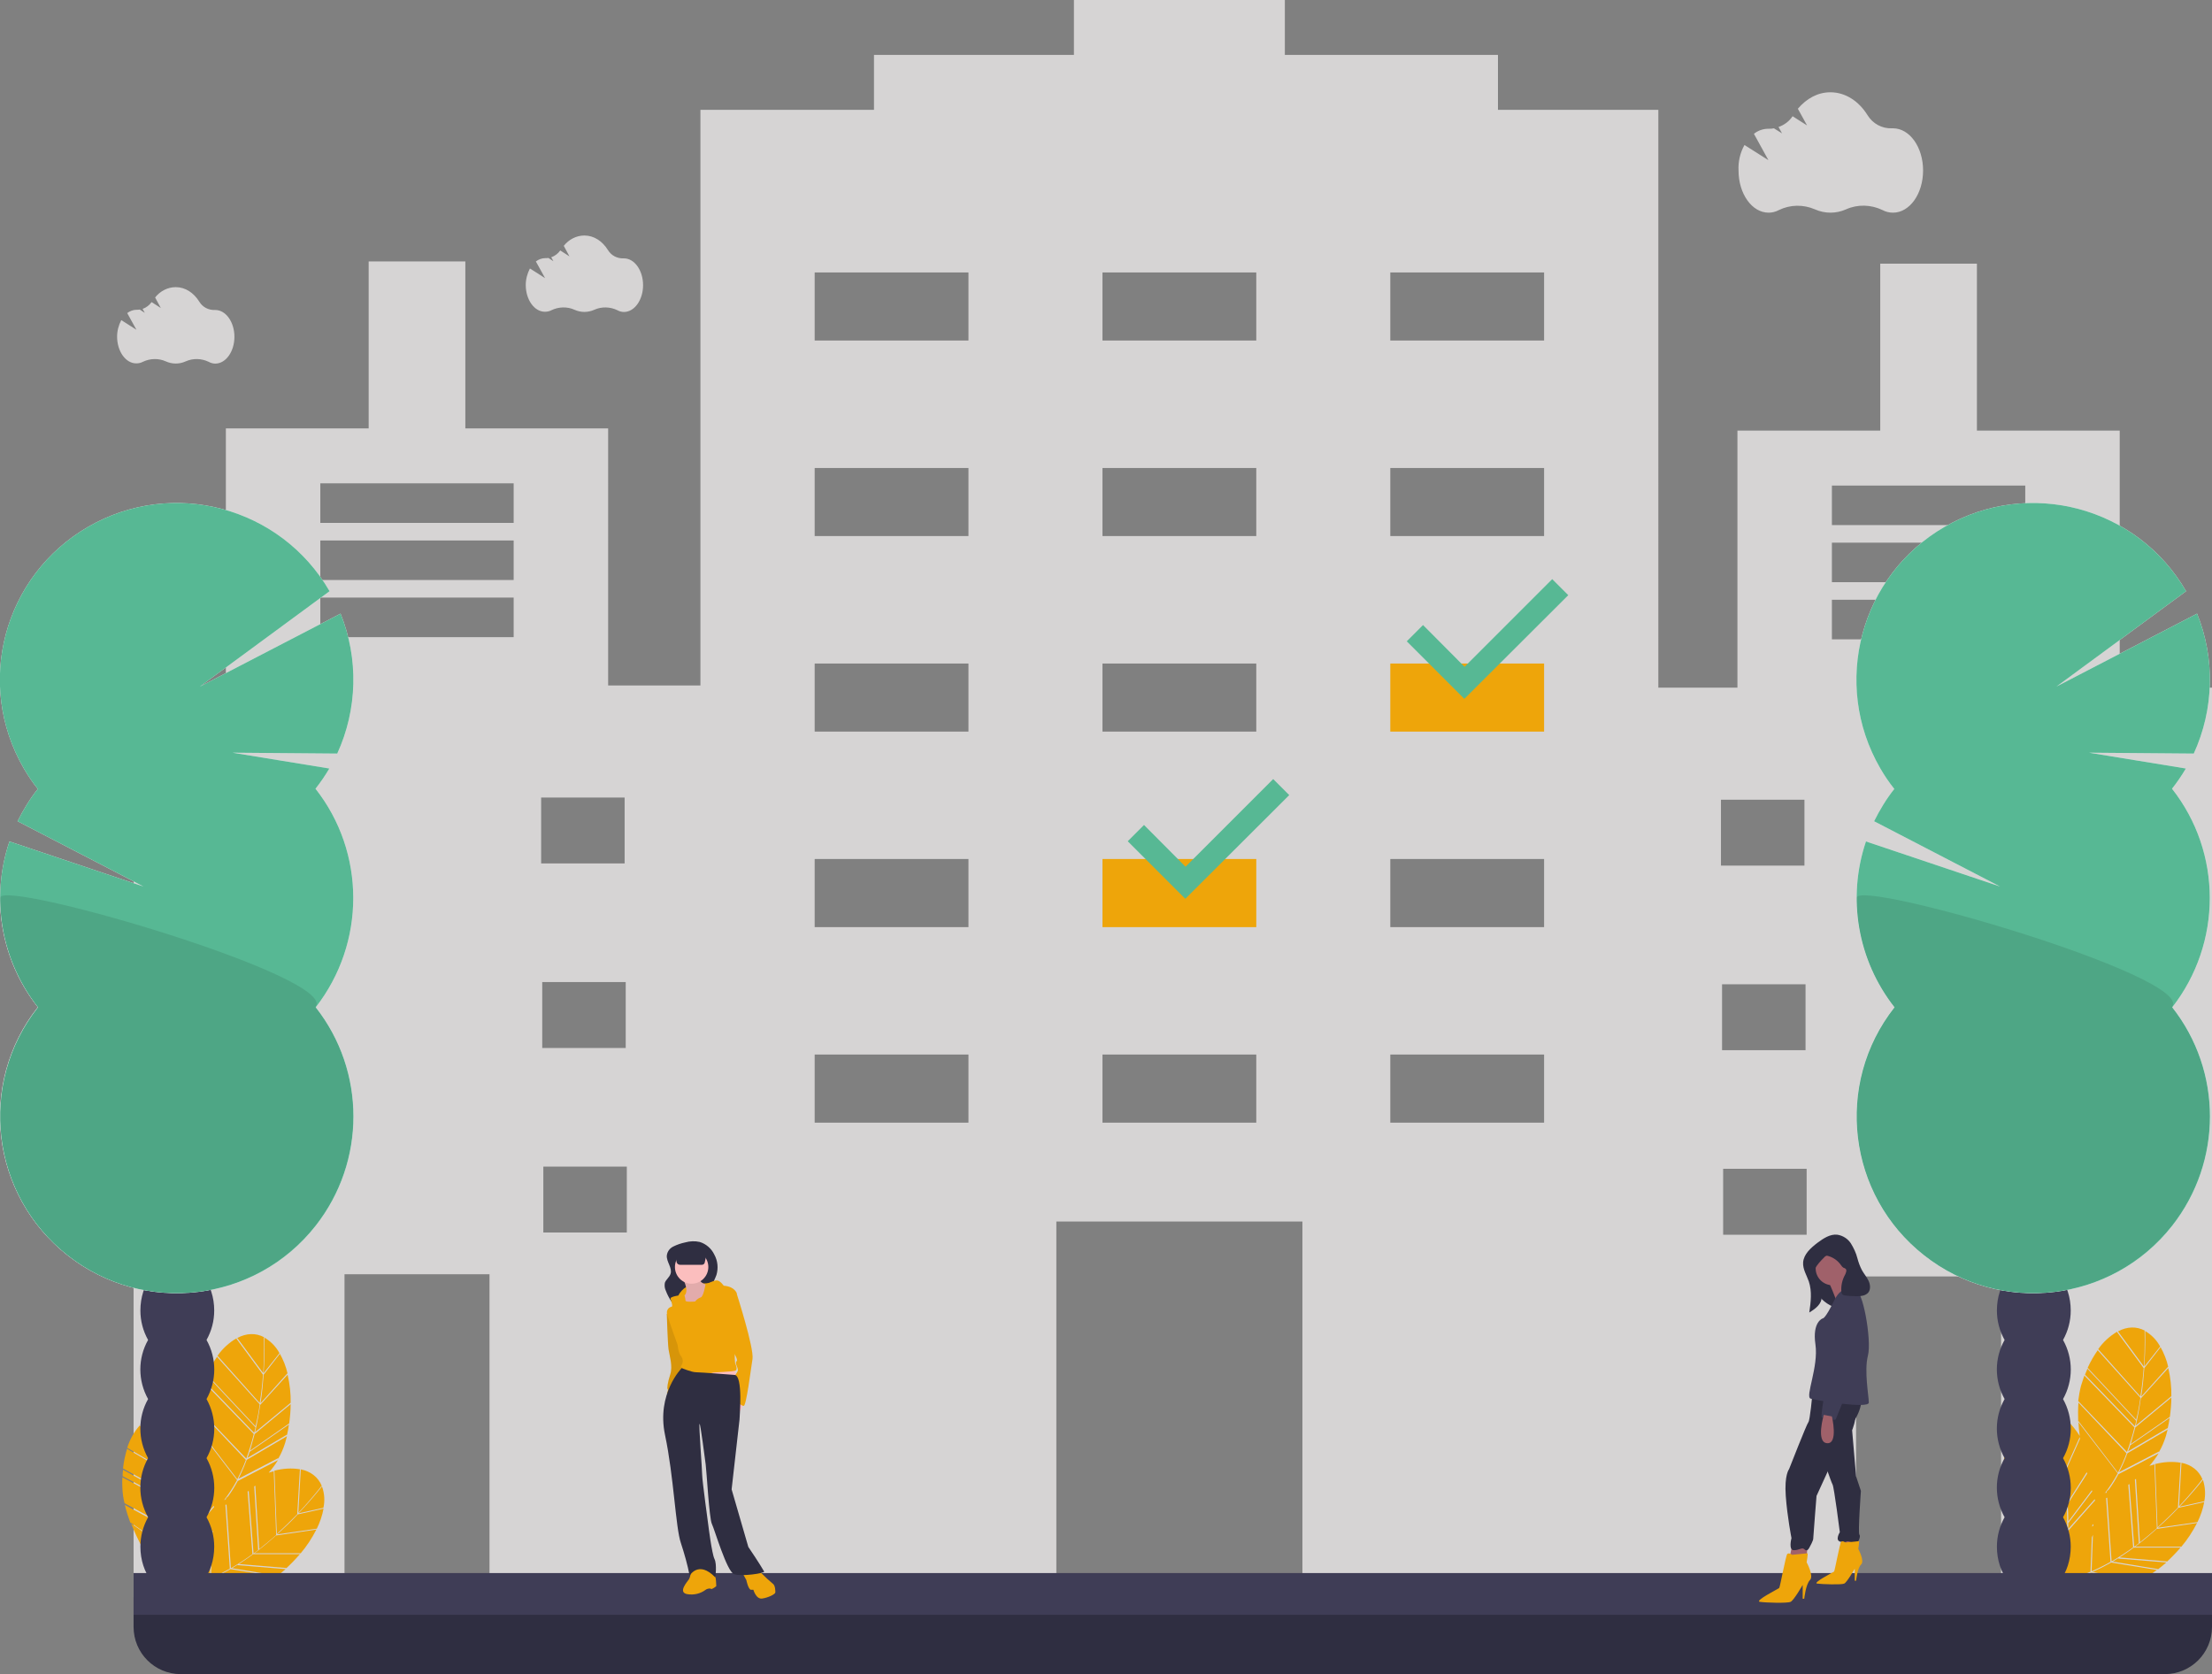 <?xml version="1.0" encoding="utf-8"?>
<!-- Generator: Adobe Illustrator 23.0.3, SVG Export Plug-In . SVG Version: 6.00 Build 0)  -->
<svg version="1.1" id="b4c217a0-9b86-49d5-974d-fd03b0c4b3dd"
	 xmlns="http://www.w3.org/2000/svg" xmlns:xlink="http://www.w3.org/1999/xlink" x="0px" y="0px" viewBox="0 0 1006.8 762"
	 style="enable-background:new 0 0 1006.8 762;" xml:space="preserve">
<rect x="0" y="0" width="1006.8" height="762" fill="#808080" stroke="none"/>
<style type="text/css">
	.st0{fill:#EEA50A;}
	.st1{fill:#D6D4D4;}
	.st2{fill:#2F2E41;}
	.st3{fill:#3F3D56;}
	.st4{opacity:0.1;enable-background:new    ;}
	.st5{fill:#FBBEBE;}
	.st6{fill:#A0616A;}
	.st7{fill:#F2F2F2;}
	.st8{fill:#57B894;}
</style>
<title>apartment rent</title>
<rect x="627.4" y="295" class="st0" width="86" height="55"/>
<rect x="493.4" y="381" class="st0" width="86" height="55"/>
<path class="st1" d="M964.8,313V196h-65v-76h-44v76h-65v117h-36V50h-73V25h-97V0h-96v25h-91v25h-79v262h-42V195h-65v-76h-44v76h-65
	v117h-42v415h96V580h66v147h258V556h112v171h156v1h96V581h66v147h96V313H964.8z M95.3,363h38v30h-38V363z M95.8,447h38v30h-38V447z
	 M134.3,561h-38v-30h38V561z M233.8,290h-88v-18h88V290z M233.8,264h-88v-18h88V264z M233.8,238h-88v-18h88V238z M246.3,363h38v30
	h-38V363z M246.8,447h38v30h-38V447z M285.3,561h-38v-30h38V561z M440.8,511h-70v-31h70V511z M440.8,422h-70v-31h70V422z M440.8,333
	h-70v-31h70V333z M440.8,244h-70v-31h70V244z M440.8,155h-70v-31h70V155z M571.8,511h-70v-31h70V511z M571.8,422h-70v-31h70V422z
	 M571.8,333h-70v-31h70V333z M571.8,244h-70v-31h70V244z M571.8,155h-70v-31h70V155z M702.8,511h-70v-31h70V511z M702.8,422h-70v-31
	h70V422z M702.8,333h-70v-31h70V333z M702.8,244h-70v-31h70V244z M702.8,155h-70v-31h70V155z M783.3,364h38v30h-38V364z M783.8,448
	h38v30h-38V448z M822.3,562h-38v-30h38V562z M921.8,291h-88v-18h88V291z M921.8,265h-88v-18h88V265z M921.8,239h-88v-18h88V239z
	 M934.3,364h38v30h-38V364z M934.8,448h38v30h-38V448z M973.3,562h-38v-30h38V562z"/>
<path class="st0" d="M120,625.7c-0.3,4-0.7,8.4-1.4,13l12.2-13.6l0.1,0.2c-0.7-3.3-2-6.4-3.6-9.3l0.1,0.2L120,625.7z"/>
<path class="st0" d="M120,625l7.2-9.1c-1.5-2.8-3.7-5.1-6.4-6.8c-0.1-0.1-0.3-0.2-0.4-0.2C120.4,609.9,120.6,616.2,120,625z"/>
<path class="st0" d="M113.6,660.8c-0.3,1-0.6,1.9-1,2.8l18-10.6l0,0.3c0.4-1.6,0.7-3.3,0.9-4.9l-18,12.5L113.6,660.8z"/>
<path class="st0" d="M116.1,651.9l16.2-13.4l0,0.3c0.1-4.4-0.4-8.8-1.4-13.1l-12.5,13.8C117.8,643.8,117,648,116.1,651.9z"/>
<path class="st0" d="M118.2,639.2l-19.4-21.6l0.1-0.2c-1.8,2.6-3.4,5.3-4.7,8.2l22.1,23.6C117.2,645.6,117.8,642.3,118.2,639.2z"/>
<path class="st0" d="M94.1,626L94.1,626c0-0.1,0.1-0.2,0.1-0.2L94.1,626z"/>
<path class="st0" d="M93,628.7l-0.1,0.2C92.9,628.8,92.9,628.7,93,628.7L93,628.7z"/>
<path class="st0" d="M116.3,649.7L94.1,626c-0.4,0.9-0.7,1.7-1.1,2.7l22.7,23.5C115.9,651.3,116.1,650.5,116.3,649.7z"/>
<path class="st0" d="M131.6,648.1c0.4-3,0.7-6,0.7-9l-16.4,13.6c-0.7,2.6-1.4,5.2-2.1,7.6l17.8-12.4L131.6,648.1z"/>
<path class="st0" d="M90,649.8l18,23.5c1.5-2.9,2.8-5.8,3.9-8.8L90,641.4c-0.2,2.9-0.2,5.8-0.1,8.7L90,649.8z"/>
<path class="st0" d="M120.1,608.8l0.2-0.1c-3.9-2.1-8.2-1.9-12.3,0.3l11.8,16C120.4,615.5,120.1,608.9,120.1,608.8z"/>
<path class="st0" d="M112,665.2c-1,2.7-2.2,5.4-3.5,7.9l18.1-9.4l0,0.3c1.4-2.3,2.4-4.8,3.2-7.3c0.3-1,0.5-2,0.8-3l-18.2,10.7
	C112.2,664.6,112.1,664.9,112,665.2z"/>
<path class="st0" d="M119.7,625.7l-12.1-16.4l0.1-0.2c-3.4,2-6.4,4.7-8.7,8l19.2,21.5C119,634,119.4,629.6,119.7,625.7z"/>
<path class="st0" d="M112.1,663.9c1.3-3.7,2.5-7.4,3.4-11.2l-22.8-23.6c-0.5,1.5-1,3-1.5,4.6c-0.6,2.3-1,4.6-1.3,7L112.1,663.9
	L112.1,663.9z"/>
<path class="st0" d="M135.5,689.3c-2.7,2.9-5.9,6-9.4,9.1l18.1-2.6l-0.1,0.2c1.5-3,2.6-6.2,3.2-9.5l-0.1,0.2L135.5,689.3z"/>
<path class="st0" d="M146.7,677c-0.1-0.1-0.1-0.3-0.2-0.4c-0.7,0.9-4.5,5.8-10.6,12.2l11.3-2.5C147.9,683.2,147.7,680,146.7,677z"/>
<path class="st0" d="M108.2,712.2c-0.9,0.5-1.7,1.1-2.6,1.6l20.6,3.4l-0.1,0.2c1.3-1,2.6-2.1,3.9-3.2l-21.8-1.8L108.2,712.2z"/>
<path class="st0" d="M115.8,707l21,0l-0.1,0.2c2.9-3.4,5.3-7.1,7.3-11l-18.4,2.7C122.3,701.9,119,704.6,115.8,707z"/>
<path class="st0" d="M108.7,711.9l21.6,1.8l-0.1,0.2c2.2-2,4.3-4.2,6.3-6.5l-21.3,0C113,709.1,110.8,710.5,108.7,711.9z"/>
<path class="st0" d="M82.2,722.6c0.2-0.2,0.3-0.3,0.5-0.5c4.4-0.7,8.7-1.9,12.8-3.7l0.6-15.6c0.2-0.4,0.3-0.8,0.5-1.2L96,718.3
	c3-1.3,5.8-2.7,8.6-4.3l-2-29c0.2-0.1,0.3-0.2,0.5-0.2l2,29l0,0c3.4-2,6.6-4.1,9.8-6.4l-2.2-28.5c0.2-0.1,0.3-0.2,0.5-0.3l2.2,28.5
	c0.7-0.5,1.4-1,2.1-1.6l-1.8-28.9c0.2-0.1,0.3-0.3,0.5-0.4l1.8,28.9c2.8-2.2,5.4-4.4,7.7-6.4l-1.1-29l0.2-0.1
	c-0.8,0.2-1.6,0.5-2.5,0.7c1.6-1.8,3-3.7,4.2-5.7l-18.3,9.5c-1.3,2.4-2.7,4.7-4.3,6.9c-0.3,0.3-0.7,0.6-1,0.9l0,0.3
	c-0.1,0.2-0.3,0.4-0.4,0.6l0-0.5c-0.2,0.2-0.5,0.5-0.7,0.7c2.3-2.9,4.3-6,6.1-9.3l-17.9-23.3c0.1,2.1,0.3,4.2,0.6,6.3
	c-1.7-2.7-3.7-5.2-6-7.3l0.1,0.2l-4.1,11.2c1,3.8,1.9,8.2,2.7,12.8l7.3-16.4c0,0.3,0.1,0.5,0.1,0.8l-7.3,16.4
	c0.7,4.3,1.2,8.5,1.6,12.6l8.8-13.8c0.1,0.2,0.1,0.4,0.2,0.6L85,687.6c0.2,2.7,0.3,5.3,0.3,7.9L96,681.3c0.1,0.2,0.1,0.4,0.2,0.5
	l-10.8,14.3l-0.1-0.1c0,1,0,2-0.1,3l12.1-13.6c0.1,0.2,0.1,0.4,0.2,0.5l-12.3,13.9c0,0.3,0,0.6,0,0.9c-0.1,2.9-0.4,5.8-0.9,8.6
	l1.2-1.2c-0.2,0.5-0.4,0.9-0.6,1.4l-0.7,0.7c-0.1,0.4-0.2,0.9-0.2,1.3c-0.2,0.5-0.5,1.1-0.7,1.6c0.2-1,0.4-2,0.6-3l-24.2-16.6
	c6.3,16.1,18.2,31.5,19,32.5c0.6-1.2,1.2-2.3,1.7-3.6c0.1,0,0.3,0,0.4,0c-0.1,0.1-0.1,0.3-0.2,0.4c-0.1,0-0.2,0-0.2,0
	c0.1,0,0.1,0,0.2,0.1c-0.4,0.8-0.7,1.7-1.1,2.5c0.5-0.5,1.3-1.2,2.3-2.2c5.7,1.5,21,4.6,34.1,0l-20.1-4.4
	C91.3,720.6,86.8,721.9,82.2,722.6z M96.3,697.2l0.5-0.5l0,0.7l-0.5,0.5L96.3,697.2z"/>
<path class="st0" d="M146.3,676.4l0.2,0c-1.7-4.1-5.1-6.7-9.6-7.6l-1.1,19.8C142.3,681.7,146.3,676.4,146.3,676.4z"/>
<path class="st0" d="M104.2,714.6c-2.5,1.4-5.1,2.7-7.8,3.9l19.9,4.3l-0.2,0.2c2.5-0.9,4.9-2.1,7.1-3.6c0.9-0.6,1.7-1.2,2.5-1.8
	l-20.8-3.4C104.7,714.3,104.5,714.5,104.2,714.6z"/>
<path class="st0" d="M126,698.2c3.4-3.1,6.6-6.2,9.3-9l1.2-20.3l0.2-0.1c-3.9-0.7-8-0.4-11.8,0.6L126,698.2z"/>
<path class="st0" d="M84.4,649.2c-2.3-2.2-5.1-3.7-8.2-4.5c-0.1,0-0.3-0.1-0.4-0.1c0.4,1,2.5,7,4.7,15.5L84.4,649.2z"/>
<path class="st0" d="M83,674.1l-25.1-14.6l0-0.3c-0.9,3-1.6,6.1-1.9,9.2l28.3,15.6C84,680.6,83.5,677.2,83,674.1z"/>
<path class="st0" d="M56,669L56,669c0-0.1,0-0.2,0-0.3L56,669z"/>
<path class="st0" d="M55.7,671.9l0,0.3C55.7,672.1,55.7,672,55.7,671.9L55.7,671.9z"/>
<path class="st0" d="M84.4,684.7L56,669c-0.1,0.9-0.2,1.9-0.2,2.9l28.9,15.3C84.5,686.4,84.5,685.5,84.4,684.7z"/>
<path class="st0" d="M84.8,700.1l-28-15.1c0.7,2.8,1.6,5.6,2.6,8.3l0-0.3l24.4,16.8C84.4,706.5,84.7,703.3,84.8,700.1z"/>
<path class="st0" d="M75.4,644.7l0.1-0.1c-4.4-0.8-8.4,0.7-11.6,4l16.2,11.6C77.7,650.9,75.4,644.8,75.4,644.7z"/>
<path class="st0" d="M80.2,660.9L63.7,649l0-0.3c-2.7,3-4.6,6.5-5.8,10.3l24.9,14.5C82.1,668.9,81.2,664.7,80.2,660.9z"/>
<path class="st0" d="M84.8,699.5c0.1-3.9,0.1-7.8-0.2-11.7l-28.9-15.4c-0.1,1.6-0.1,3.2,0,4.8c0.1,2.4,0.4,4.7,1,7L84.8,699.5
	L84.8,699.5z"/>
<path class="st0" d="M976,622.7c-0.3,4-0.7,8.4-1.4,13l12.2-13.6l0.1,0.2c-0.7-3.3-2-6.4-3.6-9.3l0.1,0.2L976,622.7z"/>
<path class="st0" d="M976,622l7.2-9.1c-1.5-2.8-3.7-5.1-6.4-6.8c-0.1-0.1-0.3-0.2-0.4-0.2C976.4,606.9,976.6,613.2,976,622z"/>
<path class="st0" d="M969.6,657.8c-0.3,1-0.6,1.9-1,2.8l18-10.6l0,0.3c0.4-1.6,0.7-3.3,0.9-4.9l-18,12.5L969.6,657.8z"/>
<path class="st0" d="M972.1,648.9l16.2-13.4l0,0.3c0.1-4.4-0.4-8.8-1.4-13.1l-12.5,13.8C973.8,640.8,973,645,972.1,648.9z"/>
<path class="st0" d="M974.2,636.2l-19.4-21.6l0.1-0.2c-1.8,2.6-3.4,5.3-4.7,8.2l22.1,23.6C973.2,642.6,973.8,639.3,974.2,636.2z"/>
<path class="st0" d="M950.1,623L950.1,623c0-0.1,0.1-0.2,0.1-0.2L950.1,623z"/>
<path class="st0" d="M972.3,646.7L950.1,623c-0.4,0.9-0.7,1.7-1.1,2.7l22.7,23.5C971.9,648.3,972.1,647.5,972.3,646.7z"/>
<path class="st0" d="M949,625.7l-0.1,0.2C948.9,625.8,948.9,625.7,949,625.7L949,625.7z"/>
<path class="st0" d="M987.6,645.1c0.4-3,0.7-6,0.7-9l-16.4,13.6c-0.7,2.6-1.4,5.2-2.1,7.6l17.8-12.4L987.6,645.1z"/>
<path class="st0" d="M946,646.8l18,23.5c1.5-2.9,2.8-5.8,3.9-8.8L946,638.4c-0.2,2.9-0.2,5.8-0.1,8.7L946,646.8z"/>
<path class="st0" d="M976.1,605.8l0.2-0.1c-3.9-2.1-8.2-1.9-12.3,0.3l11.8,16C976.4,612.5,976.1,605.9,976.1,605.8z"/>
<path class="st0" d="M968,662.2c-1,2.7-2.2,5.4-3.5,7.9l18.1-9.4l0,0.3c1.4-2.3,2.4-4.8,3.2-7.3c0.3-1,0.5-2,0.8-3l-18.2,10.7
	C968.2,661.6,968.1,661.9,968,662.2z"/>
<path class="st0" d="M975.7,622.7l-12.1-16.4l0.1-0.2c-3.4,2-6.4,4.7-8.7,8l19.2,21.5C975,631,975.4,626.6,975.7,622.7z"/>
<path class="st0" d="M968.1,660.9c1.3-3.7,2.5-7.4,3.4-11.2l-22.8-23.6c-0.5,1.5-1,3-1.5,4.6c-0.6,2.3-1,4.6-1.3,7L968.1,660.9
	L968.1,660.9z"/>
<path class="st0" d="M991.5,686.3c-2.7,2.9-5.9,6-9.4,9.1l18.1-2.6l-0.1,0.2c1.5-3,2.6-6.2,3.2-9.5l-0.1,0.2L991.5,686.3z"/>
<path class="st0" d="M1002.8,674c-0.1-0.1-0.1-0.3-0.2-0.4c-0.7,0.9-4.5,5.8-10.6,12.2l11.3-2.5C1003.9,680.2,1003.7,677,1002.8,674
	z"/>
<path class="st0" d="M964.2,709.2c-0.9,0.5-1.7,1.1-2.6,1.6l20.6,3.4l-0.1,0.2c1.3-1,2.6-2.1,3.9-3.2l-21.8-1.8L964.2,709.2z"/>
<path class="st0" d="M971.8,704l21,0l-0.1,0.2c2.9-3.4,5.3-7.1,7.3-11l-18.4,2.7C978.3,698.9,975,701.6,971.8,704z"/>
<path class="st0" d="M964.7,708.9l21.6,1.8l-0.1,0.2c2.2-2,4.3-4.2,6.3-6.5l-21.3,0C969,706.1,966.8,707.5,964.7,708.9z"/>
<path class="st0" d="M938.2,719.6c0.2-0.2,0.3-0.3,0.5-0.5c4.4-0.7,8.7-1.9,12.8-3.7l0.6-15.6c0.2-0.4,0.3-0.8,0.5-1.2l-0.6,16.6
	c3-1.3,5.8-2.7,8.6-4.3l-2-29c0.2-0.1,0.3-0.2,0.5-0.2l2,29l0,0c3.4-2,6.6-4.1,9.8-6.4l-2.2-28.5c0.2-0.1,0.3-0.2,0.5-0.3l2.2,28.5
	c0.7-0.5,1.4-1,2.1-1.6l-1.8-28.9c0.2-0.1,0.3-0.3,0.5-0.4l1.8,28.9c2.8-2.2,5.4-4.4,7.7-6.4l-1.1-29l0.2-0.1
	c-0.8,0.2-1.6,0.5-2.5,0.7c1.6-1.8,3-3.7,4.2-5.7l-18.3,9.5c-1.3,2.4-2.7,4.7-4.3,6.9c-0.3,0.3-0.7,0.6-1,0.9l0,0.3
	c-0.1,0.2-0.3,0.4-0.4,0.6l0-0.5c-0.2,0.2-0.5,0.5-0.7,0.7c2.3-2.9,4.3-6,6.1-9.3l-17.9-23.3c0.1,2.1,0.3,4.2,0.6,6.3
	c-1.7-2.7-3.7-5.2-6-7.3l0.1,0.2l-4.1,11.2c1,3.8,1.9,8.2,2.7,12.8l7.3-16.4c0,0.3,0.1,0.5,0.1,0.8l-7.3,16.4
	c0.7,4.3,1.2,8.5,1.6,12.6l8.8-13.8c0.1,0.2,0.1,0.4,0.2,0.6l-8.9,13.9c0.2,2.7,0.3,5.3,0.3,7.9l10.7-14.2c0.1,0.2,0.1,0.4,0.2,0.5
	l-10.8,14.3l-0.1-0.1c0,1,0,2-0.1,3l12.1-13.6c0.1,0.2,0.1,0.4,0.2,0.5l-12.3,13.9c0,0.3,0,0.6,0,0.9c-0.1,2.9-0.4,5.8-0.9,8.6
	l1.2-1.2c-0.2,0.5-0.4,0.9-0.6,1.4l-0.7,0.7c-0.1,0.4-0.2,0.9-0.2,1.3c-0.2,0.5-0.5,1.1-0.7,1.6c0.2-1,0.4-2,0.6-3l-24.2-16.6
	c6.3,16.1,18.2,31.5,19,32.5c0.6-1.2,1.2-2.3,1.7-3.6c0.1,0,0.3,0,0.4,0c-0.1,0.1-0.1,0.3-0.2,0.4c-0.1,0-0.2,0-0.2,0
	c0.1,0,0.1,0,0.2,0.1c-0.4,0.8-0.7,1.7-1.1,2.5c0.5-0.5,1.3-1.2,2.3-2.2c5.7,1.5,21,4.6,34.1,0l-20.1-4.4
	C947.3,717.6,942.8,718.9,938.2,719.6z M952.3,694.2l0.5-0.5l0,0.7l-0.5,0.5L952.3,694.2z"/>
<path class="st0" d="M1002.3,673.4l0.2,0c-1.7-4.1-5.1-6.7-9.6-7.6l-1.1,19.8C998.3,678.7,1002.3,673.4,1002.3,673.4z"/>
<path class="st0" d="M960.2,711.6c-2.5,1.4-5.1,2.7-7.8,3.9l19.9,4.3l-0.2,0.2c2.5-0.9,4.9-2.1,7.1-3.6c0.9-0.6,1.7-1.2,2.5-1.8
	l-20.8-3.4C960.7,711.3,960.5,711.5,960.2,711.6z"/>
<path class="st0" d="M982,695.2c3.4-3.1,6.6-6.2,9.3-9l1.2-20.3l0.2-0.1c-3.9-0.7-8-0.4-11.8,0.6L982,695.2z"/>
<path class="st0" d="M940.4,646.2c-2.3-2.2-5.1-3.7-8.2-4.5c-0.1,0-0.3-0.1-0.4-0.1c0.4,1,2.5,7,4.7,15.5L940.4,646.2z"/>
<path class="st0" d="M939,671.1l-25.1-14.6l0-0.3c-0.9,3-1.6,6.1-1.9,9.2l28.3,15.6C940,677.6,939.5,674.2,939,671.1z"/>
<path class="st0" d="M911.7,668.9l0,0.3C911.7,669.1,911.7,669,911.7,668.9L911.7,668.9z"/>
<path class="st0" d="M912,666L912,666c0-0.1,0-0.2,0-0.3L912,666z"/>
<path class="st0" d="M940.4,681.7L912,666c-0.1,0.9-0.2,1.9-0.2,2.9l28.9,15.3C940.5,683.4,940.5,682.5,940.4,681.7z"/>
<path class="st0" d="M940.8,697.1l-28-15.1c0.7,2.8,1.6,5.6,2.6,8.3l0-0.3l24.4,16.8C940.4,703.5,940.7,700.3,940.8,697.1z"/>
<path class="st0" d="M931.4,641.7l0.1-0.1c-4.4-0.8-8.4,0.7-11.6,4l16.2,11.6C933.7,647.9,931.4,641.8,931.4,641.7z"/>
<path class="st0" d="M936.2,657.9L919.7,646l0-0.3c-2.7,3-4.6,6.5-5.8,10.3l24.9,14.5C938.1,665.9,937.2,661.7,936.2,657.9z"/>
<path class="st0" d="M940.8,696.5c0.1-3.9,0.1-7.8-0.2-11.7l-28.9-15.4c-0.1,1.6-0.1,3.2,0,4.8c0.1,2.4,0.4,4.7,1,7L940.8,696.5
	L940.8,696.5z"/>
<path class="st2" d="M60.8,727h946l0,0v13.5c0,11.9-9.6,21.5-21.5,21.5h0H82.3c-11.9,0-21.5-9.6-21.5-21.5c0,0,0,0,0,0V727L60.8,727
	z"/>
<rect x="60.8" y="716" class="st3" width="946" height="19"/>
<path class="st1" d="M794,66l10.9,6.9l-6.6-12c1.9-1.5,4.2-2.3,6.6-2.3c0.1,0,0.1,0,0.2,0c0.8,0,1.5,0,2.3-0.2l3.7,2.3l-1.6-2.9
	c2.6-0.9,4.9-2.6,6.4-4.9l6.6,4.2l-4.2-7.6c3.9-4.6,9-7.5,14.8-7.5c6.9,0,13,4.1,16.9,10.4c2.4,3.9,6.6,6.2,11.2,6
	c0.1,0,0.2,0,0.4,0c7.6,0,13.7,8.6,13.7,19.2s-6.1,19.2-13.7,19.2c-1.7,0-3.3-0.4-4.8-1.2c-5.2-2.5-11.3-2.7-16.6-0.3
	c-4.5,2-9.6,2-14.1,0c-5.3-2.3-11.3-2.2-16.4,0.3c-1.5,0.8-3.1,1.2-4.7,1.2c-7.6,0-13.7-8.6-13.7-19.2C791.1,73.6,792,69.6,794,66z"
	/>
<path class="st1" d="M241.2,122.2l6.9,4.4l-4.2-7.6c1.2-0.9,2.7-1.5,4.2-1.5c0,0,0.1,0,0.1,0c0.5,0,1,0,1.4-0.1l2.3,1.5l-1-1.8
	c1.7-0.6,3.1-1.7,4.1-3.1l4.2,2.7l-2.6-4.8c2.3-2.9,5.7-4.7,9.4-4.7c4.4,0,8.2,2.6,10.7,6.6c1.5,2.5,4.2,3.9,7.1,3.8
	c0.1,0,0.2,0,0.2,0c4.8,0,8.7,5.5,8.7,12.2s-3.9,12.2-8.7,12.2c-1.1,0-2.1-0.3-3-0.8c-3.3-1.6-7.2-1.7-10.5-0.2
	c-2.9,1.3-6.1,1.3-9,0c-3.3-1.5-7.2-1.4-10.5,0.2c-0.9,0.5-2,0.7-3,0.7c-4.8,0-8.7-5.5-8.7-12.2C239.3,127.1,240,124.5,241.2,122.2z
	"/>
<path class="st1" d="M55.2,145.7l6.9,4.4l-4.2-7.6c1.2-0.9,2.7-1.5,4.2-1.5c0,0,0.1,0,0.1,0c0.5,0,1,0,1.4-0.1l2.3,1.5l-1-1.8
	c1.7-0.6,3.1-1.7,4.1-3.1l4.2,2.7l-2.6-4.8c2.3-2.9,5.7-4.7,9.4-4.7c4.4,0,8.2,2.6,10.7,6.6c1.5,2.5,4.2,3.9,7.1,3.8
	c0.1,0,0.2,0,0.2,0c4.8,0,8.7,5.5,8.7,12.2s-3.9,12.2-8.7,12.2c-1.1,0-2.1-0.3-3-0.8c-3.3-1.6-7.2-1.7-10.5-0.2
	c-2.9,1.3-6.1,1.3-9,0c-3.3-1.5-7.2-1.4-10.5,0.2c-0.9,0.5-2,0.7-3,0.7c-4.8,0-8.7-5.5-8.7-12.2C53.3,150.6,54,148,55.2,145.7z"/>
<path class="st0" d="M304.7,596.9l-1.2,1.2c0,0,0.4,13.3,0.8,16.1c0.4,2.8,2,7.6,0.8,11.3s-1.6,6.4-1.2,6.8s-0.4,2-0.4,2l3.2-2
	l5.2-12.1l-2.4-12.9L304.7,596.9z"/>
<path class="st4" d="M304.7,596.9l-1.2,1.2c0,0,0.4,13.3,0.8,16.1c0.4,2.8,2,7.6,0.8,11.3s-1.6,6.4-1.2,6.8s-0.4,2-0.4,2l3.2-2
	l5.2-12.1l-2.4-12.9L304.7,596.9z"/>
<path class="st0" d="M326,722c0,0,0-4.4-0.8-5.2s-2-3.6-3.6-3.6s-7.2,1.6-7.2,2c0,1.3-0.2,2.5-0.8,3.6c-0.8,1.2-5.2,6-0.8,6.8
	c3,0.5,6-0.2,8.4-2c0.4-0.4,2-0.8,2.4-0.4C324,723.6,326,722,326,722z"/>
<path class="st0" d="M337.3,714.8l2.4,4.4c0,0,0.8,4,2,4.4h1.2c0,0,1.2,4.4,4,4s6-2,6-2.8s0-3.2-1.2-4c-1.7-1.4-3.3-2.9-4.8-4.4
	l-2-2L337.3,714.8z"/>
<path class="st2" d="M306.4,567.4c-1.6,0.8-2.7,2.3-2.9,4.1c-0.2,2.9,2.6,5.6,1.7,8.3c-0.5,1.6-2.1,2.6-2.6,4.1
	c-0.2,1.3-0.1,2.5,0.5,3.7c0.6,1.6,1.4,3.1,2.3,4.5c1.7,2.7,3.9,5.2,4.4,8.3c0.3,1.1,0,2.3-0.8,3.1c0.8-0.6,1.8-1.1,2.7-1.3
	c4.1-1.4,7.9-3.5,11.3-6.3c1.2-0.9,2.1-2.1,2.6-3.5c0.6-2.5-1.3-4.9-1.1-7.5c0.1-1.6,1.1-3.1,1.6-4.6c0.9-3.1,0.6-6.4-1-9.3
	c-1.3-2.7-3.7-4.8-6.6-5.7c-2.2-0.5-4.5-0.4-6.6,0.2C310,565.9,308.2,566.5,306.4,567.4z"/>
<path class="st0" d="M308.7,589.7c1.8-3.4,5.3-5.5,9.1-5.5c6.4,0,5.2-0.4,5.2-0.4l-2,8l-4,4L308.7,589.7z"/>
<path class="st5" d="M310.4,581.2c0,0,3.6,6,1.2,8.4c-2.4,2.4-1.2,4.8-0.8,5.2c0.4,0.4,11.7,1.2,11.7,1.2l0.4-5.6l1.2-4.8
	c0,0-6.4-1.2-5.6-4S310.4,581.2,310.4,581.2z"/>
<path class="st4" d="M310.4,581.2c0,0,3.6,6,1.2,8.4c-2.4,2.4-1.2,4.8-0.8,5.2c0.4,0.4,11.7,1.2,11.7,1.2l0.4-5.6l1.2-4.8
	c0,0-6.4-1.2-5.6-4S310.4,581.2,310.4,581.2z"/>
<path class="st5" d="M338.5,638.3c-0.4,1.4-1,2.7-1.6,4c-0.4,0.4-1.6-2.8-1.6-2.8l1.2-2.8L338.5,638.3z"/>
<polygon class="st5" points="333.9,620 335.5,629.3 311.4,629.3 312.6,620 "/>
<circle class="st5" cx="314.8" cy="576.7" r="7.6"/>
<path class="st0" d="M316.4,592.4c0,0-4.4,0.4-4.4-0.4s-0.4-3.2-1.2-2.8s-6,0.8-5.6,2c0.4,1.2,1.2,3.6,0.4,3.6
	c-1.4,0.3-2.3,1.7-2,3.1c0,0,0,0.1,0,0.1c0.4,2,4.8,14.1,4.8,14.1s0.4,4,1.6,5.2c1,1.3,1,3.1,0,4.4c-0.8,0.8,2,1.6,3.2,3.2
	c1.2,1.6,10.5,0.4,10.9,0c0.4-0.4,10.1-0.4,10.9-1.2s-0.4-3.2-0.4-3.2s-0.4-3.6,0-4.8c0.4-1.2-1.6-20.9-2.8-22.1s3.6-4.8,3.6-4.8
	s-0.8-3.2-6-3.6c0,0-1.6-2.4-3.2-2.4c-1.6,0-5.1,1.9-5.1,1.9s-0.9,5.4-2.1,5.8C317.8,590.9,317,591.6,316.4,592.4z"/>
<path class="st0" d="M332.5,587.6l2.8,1.2c0,0,8,24.9,7.2,29.8s-2.8,21.3-4,21.3c-1.2,0-3.6-2.4-3.6-2.4v-4c0-0.8-1.2-3.2-0.4-3.2
	s2-0.8,1.2-1.6c-0.8-0.8-1.6-2-0.8-3.2c0.8-1.2,1.2-1.6,0.8-2.8c-0.4-1.2-1.2-2.4-0.4-3.2s-2-4.8-2-4.8l-4.4-17.7l0.8-7.2
	L332.5,587.6z"/>
<path class="st2" d="M334.1,625.8c0,0-15.3-1.2-17.3-1.2c-2,0-6.5-1.9-6.5-1.9s-11.6,11.6-7.6,30.5s4.8,42.2,7.2,49.1
	c1.6,4.9,3,9.8,4,14.9c0,0,4-7.2,11.7,0.8c0,0,0.8-6-0.4-8.4c-1.2-2.4-2.8-15.3-2.8-15.3s-2.8-20.5-2.8-22.9s-1.6-22.9-1.2-23.3
	c0.4-0.4,2.4,15.7,2.8,18.5c0.4,2.8,1.6,24.5,2.8,27c1.2,2.4,6.8,21.7,10.1,22.9c3.2,1.2,14.1-0.4,13.7-1.2s-3.2-5.2-4-6.4l-3.2-4.8
	l-7.6-26.2l3.6-31.8C336.5,646,338.5,625.4,334.1,625.8z"/>
<path class="st2" d="M319.4,575.7h-9.8c-0.9,0-1.6-0.6-1.7-1.5l-1-6.2h15.3l-1.4,6.5C320.7,575.3,320.1,575.7,319.4,575.7z"/>
<path class="st2" d="M824.7,573.8h15.5l0,0v22.1l0,0l0,0c-8.5,0-15.5-6.9-15.5-15.5l0,0V573.8L824.7,573.8z"/>
<polygon class="st6" points="815.7,703.3 814.6,708.8 822.3,708.8 822.7,703.3 "/>
<path class="st0" d="M815.7,707.7c0,0-1.5-1.1-2.2-0.4s-3.3,15.1-3.7,15.5s-11.4,5.9-8.8,6.3s12.5,0.7,14,0s5.5-7.7,5.5-7.7v6.3h0.7
	c0,0,0.7-6.6,2.6-8.5s-1.5-8.1-1.5-8.1s0.7-4.1,0.4-4.1S815.7,707.7,815.7,707.7z"/>
<polygon class="st6" points="838.5,699.4 837.4,705 845.2,705 845.5,699.4 "/>
<path class="st2" d="M829.7,663.5c0,0,3.7,11,4.4,12.2s3.3,21.7,3.3,21.7s-2.6,4.1,0.7,4.4s1.8-0.7,4.1,0c1.2,0.5,2.6,0.3,3.7-0.4
	c0,0,1.1-2.2,0.4-2.9s0.7-19.9,0.7-19.9l-2.2-6.6l-1.8-21c0,0,2.2-5.5,1.1-7s-4.8,1.1-4.8,1.1L829.7,663.5z"/>
<path class="st2" d="M824.9,634.8c0,0-1.1,11.8-1.8,12.5s-8.8,21.4-8.8,21.4s-2.2,2.6-1.5,12.2s2.6,19.2,2.6,19.2s-1.5,5.5,1.1,5.5
	s3.7-1.5,4.8-0.4s1.8,0,2.2-0.7s1.8-3.3,1.8-4.1s1.5-19.5,1.5-19.5s12.2-26.9,13.3-28.4s7.4-9.6,7-15.1L824.9,634.8z"/>
<circle class="st6" cx="834.1" cy="577.3" r="7.7"/>
<path class="st6" d="M832.6,584c0,0,2.9,6.6,3.3,8.5s7.4-3.7,7.4-3.7s-3.7-6.3-2.6-9.2L832.6,584z"/>
<path class="st3" d="M844.4,587.6c0,0-5.5-4.1-9.6,4.4s-5.2,8.1-5.2,8.1s-4.8,1.5-3.3,11.8s-4.8,23.9-2.2,24.7s26.5,4.8,26.5,1.8
	s-2.2-14.4-0.4-21.4S847.7,585.8,844.4,587.6z"/>
<path class="st3" d="M838.9,589.5c0,0-4.4,6.6-4.1,11.8s0.4,8.5,0.4,8.5s-7.4,35.4-5.9,35.4s5.9,1.8,6.3,0.7s9.6-23.6,9.6-23.6
	s2.2-22.5-0.4-27.6S838.9,589.5,838.9,589.5z"/>
<path class="st6" d="M830.1,644c0,0-3.7,12.5,1.5,12.9s2.2-12.2,2.2-12.2L830.1,644z"/>
<path class="st0" d="M839.9,702.1c0,0-1.3-1-1.9-0.3s-2.9,13.2-3.2,13.5s-10,5.2-7.7,5.5s11,0.6,12.3,0s4.8-6.8,4.8-6.8v5.5h0.6
	c0,0,0.6-5.8,2.3-7.4s-1.3-7.1-1.3-7.1s0.6-3.5,0.3-3.5S839.9,702.1,839.9,702.1z"/>
<path class="st2" d="M830.3,572.3c0.2-0.3,0.6-0.5,0.9-0.7c0.3-0.1,0.7,0,1,0.1c2.3,0.7,4.3,2.1,5.7,4.1c0.3,0.5,0.7,0.9,1.1,1.2
	c0.3,0.1,0.6,0.2,0.9,0.4c0.9,0.6,0.3,1.9-0.1,2.8c-1.3,2.3-1.9,5-1.7,7.6c0,0.5,0.1,0.9,0.4,1.3c0.4,0.4,1,0.6,1.5,0.6
	c1.8,0.2,3.6,0.3,5.4,0.3c1.8,0,3.7-0.3,4.9-1.6c1.2-1.4,1-3.7,0.2-5.4s-2.1-3.2-3-4.8c-0.9-1.7-1.6-3.6-2.1-5.5
	c-0.6-2.4-1.7-4.7-3-6.8c-1.4-2.1-3.6-3.5-6.1-3.9c-3.3-0.4-6.4,1.7-9.1,3.7c-3,2.3-6.2,5.1-6.5,8.9c-0.2,3.1,1.6,5.8,2.6,8.7
	c1.5,4.5,0.9,9.4,0.2,14.1c2.7-1.6,5.8-3.9,5.6-7.1c-0.1-2.1-1.7-3.9-2.7-5.7C823.6,579.3,826.8,575.8,830.3,572.3z"/>
<path class="st3" d="M939,609.9c2.3-4.1,3.5-8.7,3.5-13.4c0-12.1-7.5-22-16.8-22s-16.8,9.8-16.8,22c0,4.7,1.2,9.3,3.5,13.4
	c-4.7,8.3-4.7,18.5,0,26.9c-4.7,8.3-4.7,18.5,0,26.9c-4.7,8.3-4.7,18.5,0,26.9c-2.3,4.1-3.5,8.7-3.5,13.4c0,12.1,7.5,22,16.8,22
	s16.8-9.8,16.8-22c0-4.7-1.2-9.3-3.5-13.4c4.7-8.3,4.7-18.5,0-26.9c4.7-8.3,4.7-18.5,0-26.9C943.7,628.4,943.7,618.3,939,609.9z"/>
<ellipse class="st3" cx="925.8" cy="569.6" rx="16.8" ry="22"/>
<ellipse class="st3" cx="925.8" cy="542.8" rx="16.8" ry="22"/>
<path class="st7" d="M988.6,359c2.3-2.9,4.4-6,6.3-9.2l-44.1-7.2l47.7,0.4c9.2-20.1,9.8-43.2,1.5-63.7l-64,33.2l59-43.4
	c-22.2-38.4-71.4-51.6-109.9-29.3c-38.4,22.2-51.6,71.4-29.3,109.9c1.9,3.3,4,6.4,6.4,9.4c-3.6,4.5-6.6,9.5-9.2,14.7l57.3,29.7
	l-61-20.5c-8.7,25.7-3.8,54.1,13,75.5c-27.5,34.9-21.4,85.5,13.5,112.9c34.9,27.5,85.5,21.4,112.9-13.5c22.9-29.2,22.9-70.3,0-99.4
	C1011.5,429.2,1011.5,388.1,988.6,359L988.6,359z"/>
<path class="st7" d="M845,408.7c0,18,6,35.6,17.2,49.7c-27.5,34.9-21.4,85.5,13.5,112.9c34.9,27.5,85.5,21.4,112.9-13.5
	c22.9-29.2,22.9-70.3,0-99.4C999.4,444.7,845,399.7,845,408.7z"/>
<path class="st8" d="M988.6,359c2.3-2.9,4.4-6,6.3-9.2l-44.1-7.2l47.7,0.4c9.2-20.1,9.8-43.2,1.5-63.7l-64,33.2l59-43.4
	c-22.2-38.4-71.4-51.6-109.9-29.3c-38.4,22.2-51.6,71.4-29.3,109.9c1.9,3.3,4,6.4,6.4,9.4c-3.6,4.5-6.6,9.5-9.2,14.7l57.3,29.7
	l-61-20.5c-8.7,25.7-3.8,54.1,13,75.5c-27.5,34.9-21.4,85.5,13.5,112.9c34.9,27.5,85.5,21.4,112.9-13.5c22.9-29.2,22.9-70.3,0-99.4
	C1011.5,429.2,1011.5,388.1,988.6,359L988.6,359z"/>
<path class="st4" d="M845,408.7c0,18,6,35.6,17.2,49.7c-27.5,34.9-21.4,85.5,13.5,112.9c34.9,27.5,85.5,21.4,112.9-13.5
	c22.9-29.2,22.9-70.3,0-99.4C999.4,444.7,845,399.7,845,408.7z"/>
<path class="st3" d="M94,609.9c2.3-4.1,3.5-8.7,3.5-13.4c0-12.1-7.5-22-16.8-22s-16.8,9.8-16.8,22c0,4.7,1.2,9.3,3.5,13.4
	c-4.7,8.3-4.7,18.5,0,26.9c-4.7,8.3-4.7,18.5,0,26.9c-4.7,8.3-4.7,18.5,0,26.9c-2.3,4.1-3.5,8.7-3.5,13.4c0,12.1,7.5,22,16.8,22
	s16.8-9.8,16.8-22c0-4.7-1.2-9.3-3.5-13.4c4.7-8.3,4.7-18.5,0-26.9c4.7-8.3,4.7-18.5,0-26.9C98.7,628.4,98.7,618.3,94,609.9z"/>
<ellipse class="st3" cx="80.8" cy="569.6" rx="16.8" ry="22"/>
<ellipse class="st3" cx="80.8" cy="542.8" rx="16.8" ry="22"/>
<path class="st7" d="M143.6,359c2.3-2.9,4.4-6,6.3-9.2l-44.1-7.2l47.7,0.4c9.2-20.1,9.8-43.2,1.5-63.7l-64,33.2l59-43.4
	c-22.2-38.4-71.4-51.6-109.9-29.3s-51.6,71.4-29.3,109.9c1.9,3.3,4,6.4,6.4,9.4c-3.6,4.5-6.6,9.5-9.2,14.7l57.3,29.7l-61-20.5
	c-8.7,25.7-3.8,54.1,13,75.5c-27.5,34.9-21.4,85.5,13.5,112.9c34.9,27.5,85.5,21.4,112.9-13.5c22.9-29.2,22.9-70.3,0-99.4
	C166.5,429.2,166.5,388.1,143.6,359L143.6,359z"/>
<path class="st7" d="M0,408.7c0,18,6,35.6,17.2,49.7c-27.5,34.9-21.4,85.5,13.5,112.9c34.9,27.5,85.5,21.4,112.9-13.5
	c22.9-29.2,22.9-70.3,0-99.4C154.4,444.7,0,399.7,0,408.7z"/>
<path class="st8" d="M143.6,359c2.3-2.9,4.4-6,6.3-9.2l-44.1-7.2l47.7,0.4c9.2-20.1,9.8-43.2,1.5-63.7l-64,33.2l59-43.4
	c-22.2-38.4-71.4-51.6-109.9-29.3s-51.6,71.4-29.3,109.9c1.9,3.3,4,6.4,6.4,9.4c-3.6,4.5-6.6,9.5-9.2,14.7l57.3,29.7l-61-20.5
	c-8.7,25.7-3.8,54.1,13,75.5c-27.5,34.9-21.4,85.5,13.5,112.9c34.9,27.5,85.5,21.4,112.9-13.5c22.9-29.2,22.9-70.3,0-99.4
	C166.5,429.2,166.5,388.1,143.6,359L143.6,359z"/>
<path class="st4" d="M0,408.7c0,18,6,35.6,17.2,49.7c-27.5,34.9-21.4,85.5,13.5,112.9c34.9,27.5,85.5,21.4,112.9-13.5
	c22.9-29.2,22.9-70.3,0-99.4C154.4,444.7,0,399.7,0,408.7z"/>
<polygon class="st8" points="579.5,354.6 539.6,394.5 520.7,375.5 513.3,382.9 539.5,409.1 586.8,361.9 "/>
<polygon class="st8" points="706.5,263.6 666.6,303.5 647.7,284.5 640.3,291.9 666.5,318.1 713.8,270.9 "/>
</svg>
